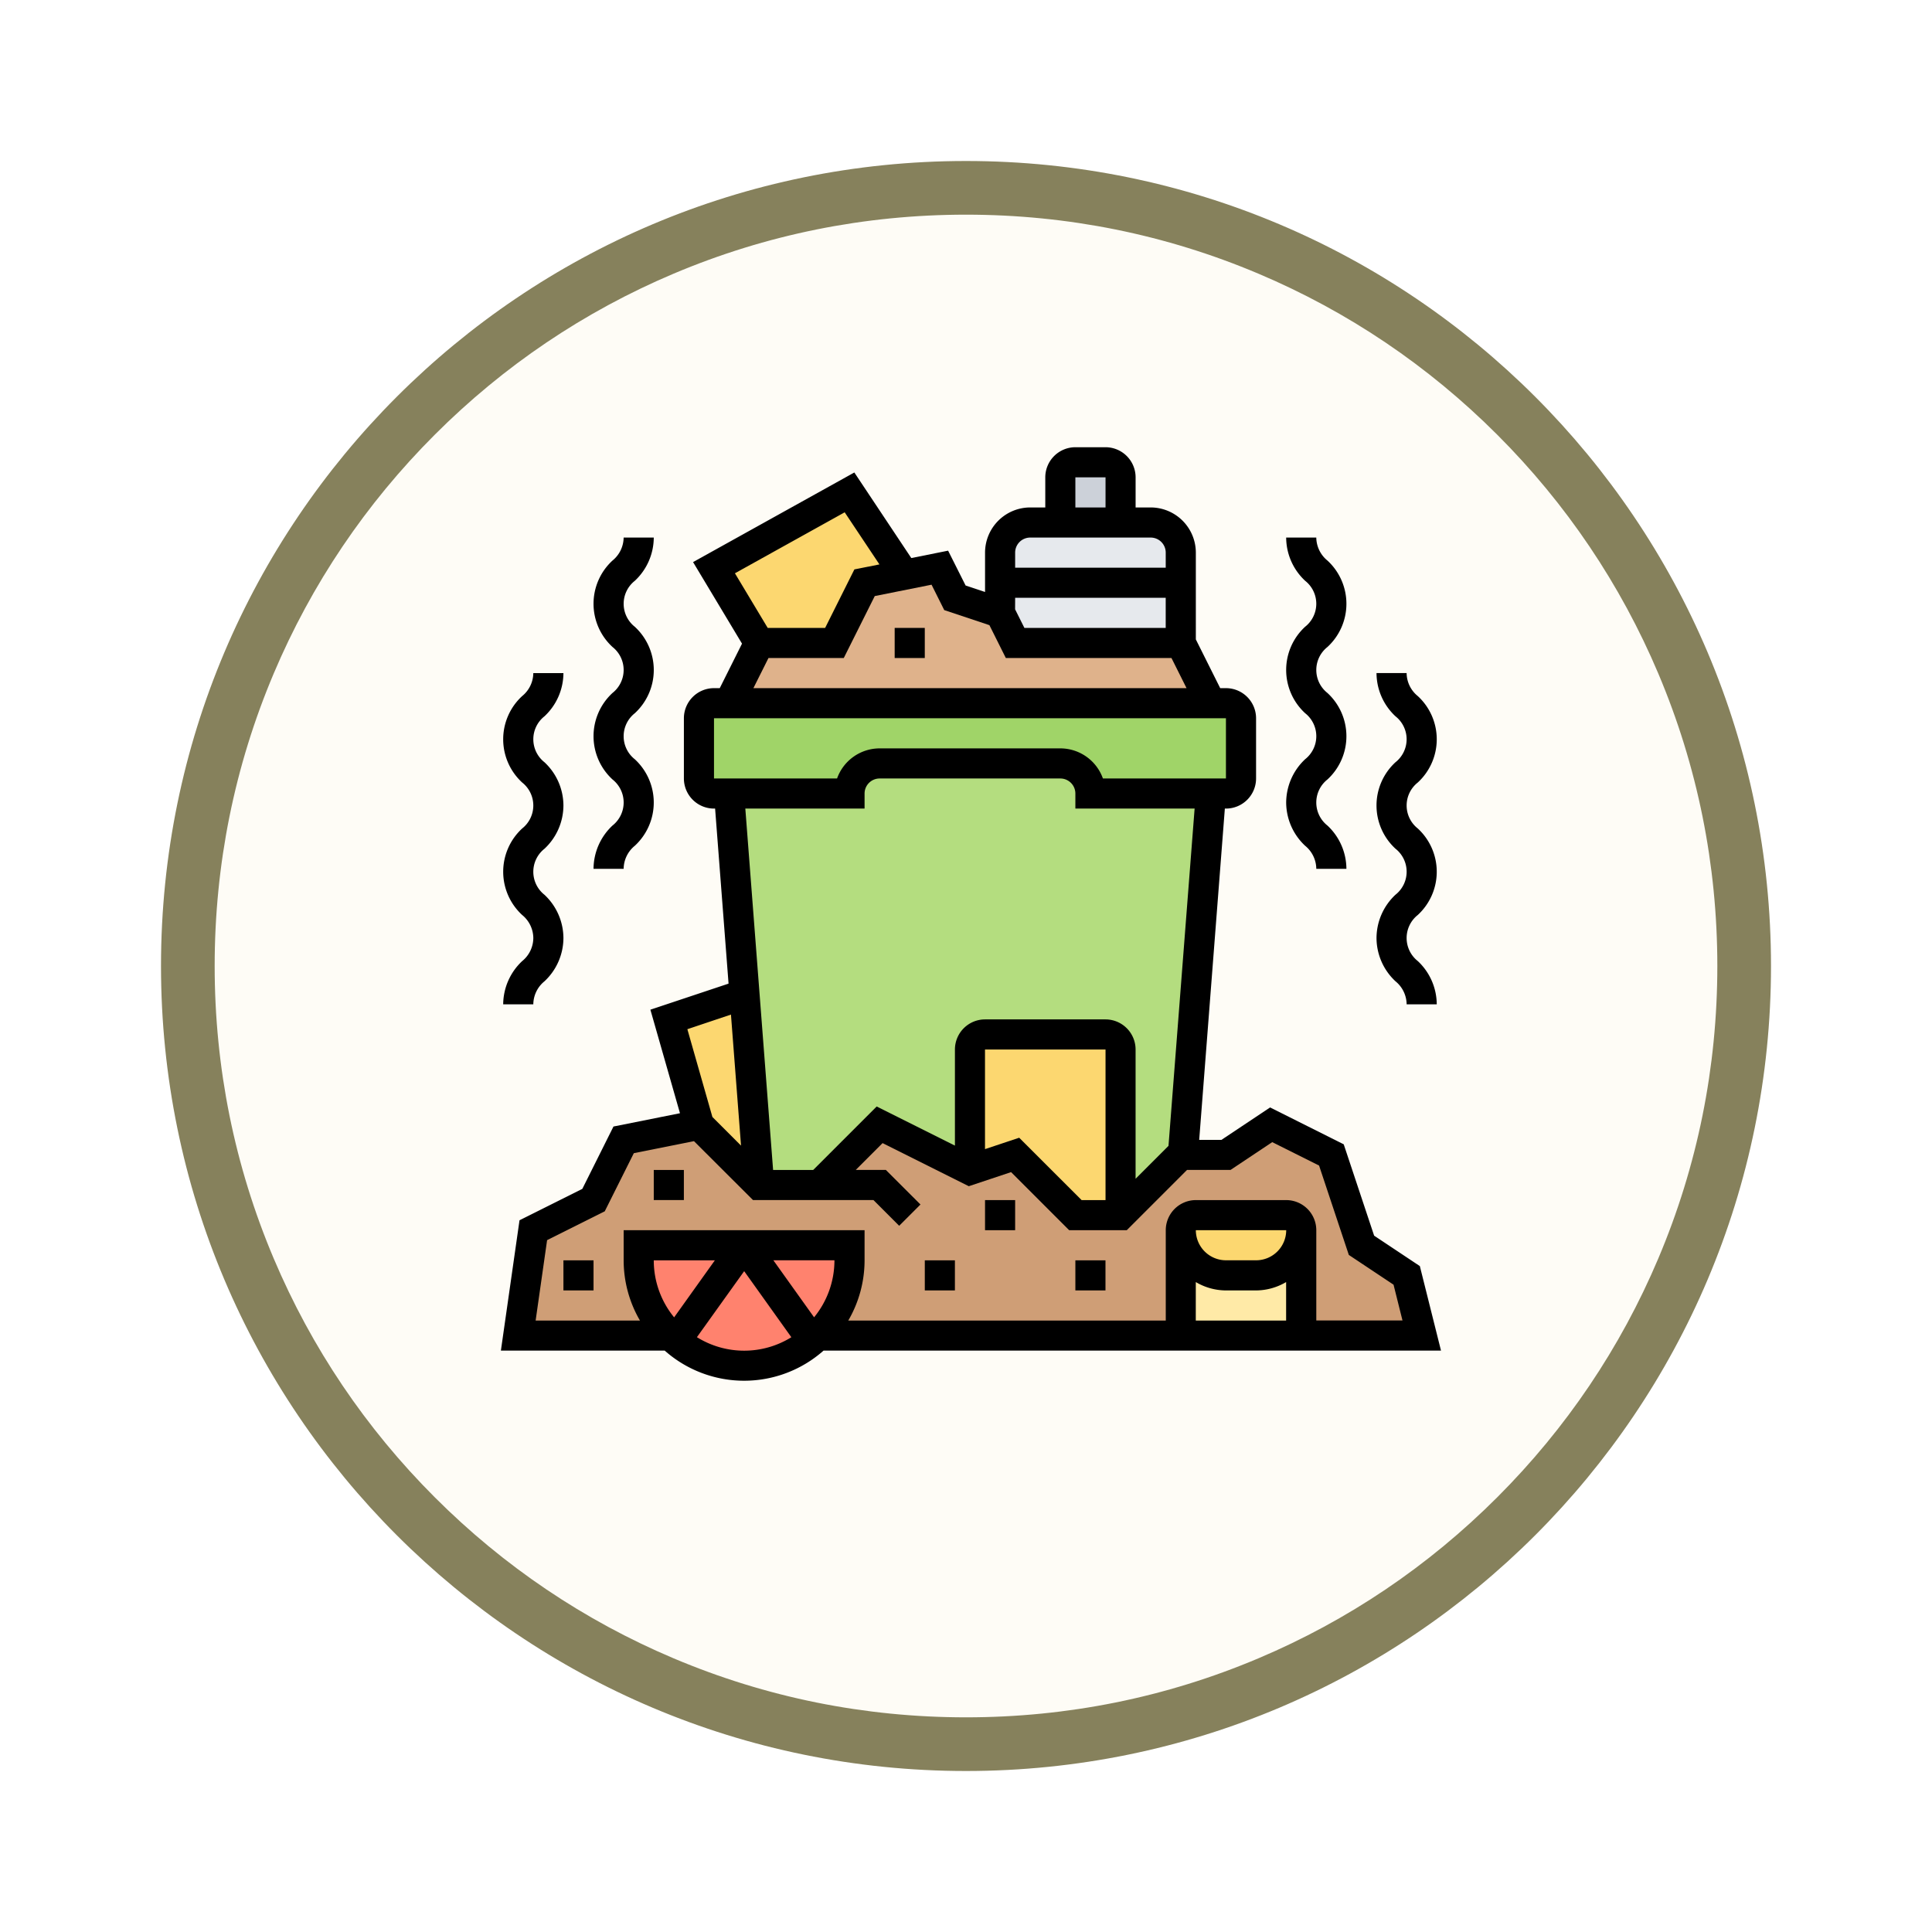 <svg xmlns="http://www.w3.org/2000/svg" xmlns:xlink="http://www.w3.org/1999/xlink" width="108" height="108" viewBox="0 0 108 108">
  <defs>
    <filter id="Fondo" x="0" y="0" width="108" height="108" filterUnits="userSpaceOnUse">
      <feOffset dy="3" input="SourceAlpha"/>
      <feGaussianBlur stdDeviation="3" result="blur"/>
      <feFlood flood-opacity="0.161"/>
      <feComposite operator="in" in2="blur"/>
      <feComposite in="SourceGraphic"/>
    </filter>
  </defs>
  <g id="Grupo_1168101" data-name="Grupo 1168101" transform="translate(-197.228 -9293)">
    <g id="Grupo_1163212" data-name="Grupo 1163212" transform="translate(206.228 9299)">
      <g id="Grupo_1158163" data-name="Grupo 1158163">
        <g transform="matrix(1, 0, 0, 1, -9, -6)" filter="url(#Fondo)">
          <g id="Fondo-2" data-name="Fondo" transform="translate(9 6)" fill="#fefcf6">
            <path d="M 45 88.5 C 39.127 88.5 33.43 87.35 28.068 85.082 C 22.889 82.891 18.236 79.755 14.241 75.759 C 10.245 71.764 7.109 67.111 4.918 61.932 C 2.65 56.57 1.5 50.873 1.5 45 C 1.5 39.127 2.65 33.43 4.918 28.068 C 7.109 22.889 10.245 18.236 14.241 14.241 C 18.236 10.245 22.889 7.109 28.068 4.918 C 33.43 2.65 39.127 1.5 45 1.5 C 50.873 1.5 56.57 2.65 61.932 4.918 C 67.111 7.109 71.764 10.245 75.759 14.241 C 79.755 18.236 82.891 22.889 85.082 28.068 C 87.35 33.43 88.5 39.127 88.5 45 C 88.5 50.873 87.35 56.57 85.082 61.932 C 82.891 67.111 79.755 71.764 75.759 75.759 C 71.764 79.755 67.111 82.891 61.932 85.082 C 56.57 87.35 50.873 88.5 45 88.5 Z" stroke="none"/>
            <path d="M 45 3 C 39.329 3 33.829 4.11 28.653 6.299 C 23.652 8.415 19.16 11.443 15.302 15.302 C 11.443 19.16 8.415 23.652 6.299 28.653 C 4.11 33.829 3 39.329 3 45 C 3 50.671 4.11 56.171 6.299 61.347 C 8.415 66.348 11.443 70.84 15.302 74.698 C 19.16 78.557 23.652 81.585 28.653 83.701 C 33.829 85.89 39.329 87 45 87 C 50.671 87 56.171 85.89 61.347 83.701 C 66.348 81.585 70.84 78.557 74.698 74.698 C 78.557 70.84 81.585 66.348 83.701 61.347 C 85.89 56.171 87 50.671 87 45 C 87 39.329 85.89 33.829 83.701 28.653 C 81.585 23.652 78.557 19.16 74.698 15.302 C 70.84 11.443 66.348 8.415 61.347 6.299 C 56.171 4.11 50.671 3 45 3 M 45 0 C 69.853 0 90 20.147 90 45 C 90 69.853 69.853 90 45 90 C 20.147 90 0 69.853 0 45 C 0 20.147 20.147 0 45 0 Z" stroke="none" fill="#86815c"/>
          </g>
        </g>
      </g>
    </g>
    <g id="basura" transform="translate(225.228 9318)">
      <g id="Grupo_1168099" data-name="Grupo 1168099" transform="translate(0.971 0.842)">
        <g id="Grupo_1168087" data-name="Grupo 1168087" transform="translate(30.302)">
          <path id="Trazado_1015469" data-name="Trazado 1015469" d="M40.52,1.842V4.367H37.153V1.842A.844.844,0,0,1,37.995,1h1.683A.844.844,0,0,1,40.52,1.842Z" transform="translate(-37.153 -1)" fill="#ccd1d9"/>
        </g>
        <g id="Grupo_1168088" data-name="Grupo 1168088" transform="translate(26.935 3.367)">
          <path id="Trazado_1015470" data-name="Trazado 1015470" d="M43.254,6.683v5.05H33.995l-.842-1.683V6.683A1.688,1.688,0,0,1,34.836,5H41.57A1.688,1.688,0,0,1,43.254,6.683Z" transform="translate(-33.153 -5)" fill="#e6e9ed"/>
        </g>
        <g id="Grupo_1168089" data-name="Grupo 1168089" transform="translate(10.942 1.683)">
          <path id="Trazado_1015471" data-name="Trazado 1015471" d="M21.728,3,24.8,7.6,22.57,8.05l-1.683,3.367H16.678L14.153,7.209Z" transform="translate(-14.153 -3)" fill="#fcd770"/>
        </g>
        <g id="Grupo_1168090" data-name="Grupo 1168090" transform="translate(11.784 5.892)">
          <path id="Trazado_1015472" data-name="Trazado 1015472" d="M31.146,12.209H40.4l1.683,3.367H15.153l1.683-3.367h4.209l1.683-3.367L24.959,8.4,26.937,8l.842,1.683,2.525.842Z" transform="translate(-15.153 -8)" fill="#dfb28b"/>
        </g>
        <g id="Grupo_1168091" data-name="Grupo 1168091" transform="translate(0 37.036)">
          <path id="Trazado_1015473" data-name="Trazado 1015473" d="M28.93,46.683,32.3,50.05h2.525l3.367-3.367h2.525L43.239,45l3.367,1.683,1.683,5.05,2.525,1.683.842,3.367H44.922V50.892a.844.844,0,0,0-.842-.842H39.03a.844.844,0,0,0-.842.842v5.892H17.9a5.859,5.859,0,0,0,1.768-4.209v-.842H7.887v.842a5.859,5.859,0,0,0,1.768,4.209h-8.5l.842-5.892,3.367-1.683,1.683-3.367L11.254,45l3.367,3.367h3.367L21.354,45l5.05,2.525Z" transform="translate(-1.153 -45)" fill="#cf9e76"/>
        </g>
        <g id="Grupo_1168092" data-name="Grupo 1168092" transform="translate(11.784 16.834)">
          <path id="Trazado_1015474" data-name="Trazado 1015474" d="M42.088,22.683l-1.566,20.2H40.4l-3.367,3.367V36.993a.844.844,0,0,0-.842-.842H29.462a.844.844,0,0,0-.842.842v6.734L23.57,41.2,20.2,44.568H16.836L16.012,33.9l-.859-11.22h6.734A1.7,1.7,0,0,1,23.57,21h10.1a1.688,1.688,0,0,1,1.683,1.683Z" transform="translate(-15.153 -21)" fill="#b4dd7f"/>
        </g>
        <g id="Grupo_1168093" data-name="Grupo 1168093" transform="translate(10.101 13.467)">
          <path id="Trazado_1015475" data-name="Trazado 1015475" d="M43.455,17.842v3.367a.844.844,0,0,1-.842.842H35.038a1.688,1.688,0,0,0-1.683-1.683h-10.1A1.7,1.7,0,0,0,21.57,22.05H13.995a.844.844,0,0,1-.842-.842V17.842A.844.844,0,0,1,13.995,17H42.613A.844.844,0,0,1,43.455,17.842Z" transform="translate(-13.153 -17)" fill="#a0d468"/>
        </g>
        <g id="Grupo_1168094" data-name="Grupo 1168094" transform="translate(8.417 29.738)">
          <path id="Trazado_1015476" data-name="Trazado 1015476" d="M15.378,36.33,16.2,46.995l-3.367-3.367-1.683-5.892Z" transform="translate(-11.153 -36.33)" fill="#fcd770"/>
        </g>
        <g id="Grupo_1168095" data-name="Grupo 1168095" transform="translate(25.252 31.985)">
          <path id="Trazado_1015477" data-name="Trazado 1015477" d="M31.153,46.575V39.842A.844.844,0,0,1,31.995,39h6.734a.844.844,0,0,1,.842.842V49.1H37.045l-3.367-3.367Z" transform="translate(-31.153 -39)" fill="#fcd770"/>
        </g>
        <g id="Grupo_1168096" data-name="Grupo 1168096" transform="translate(37.036 42.928)">
          <path id="Trazado_1015478" data-name="Trazado 1015478" d="M47.678,54.525h1.683A2.522,2.522,0,0,0,51.887,52v5.892H45.153V52A2.522,2.522,0,0,0,47.678,54.525Z" transform="translate(-45.153 -52)" fill="#ffeaa7"/>
        </g>
        <g id="Grupo_1168097" data-name="Grupo 1168097" transform="translate(37.036 42.086)">
          <path id="Trazado_1015479" data-name="Trazado 1015479" d="M51.887,51.842a2.522,2.522,0,0,1-2.525,2.525H47.678a2.522,2.522,0,0,1-2.525-2.525A.844.844,0,0,1,45.995,51h5.05A.844.844,0,0,1,51.887,51.842Z" transform="translate(-45.153 -51)" fill="#fcd770"/>
        </g>
        <g id="Grupo_1168098" data-name="Grupo 1168098" transform="translate(6.734 43.769)">
          <path id="Trazado_1015480" data-name="Trazado 1015480" d="M20.937,53v.842a5.892,5.892,0,1,1-11.784,0V53Z" transform="translate(-9.153 -53)" fill="#ff826e"/>
        </g>
      </g>
      <g id="Grupo_1168100" data-name="Grupo 1168100" transform="translate(0)">
        <path id="Trazado_1015481" data-name="Trazado 1015481" d="M18.035,50.5H52.553L51.37,45.775l-2.555-1.7-1.7-5.107L43,36.907l-2.72,1.812H39.036L40.47,20.2h.062a1.685,1.685,0,0,0,1.683-1.683V15.151a1.685,1.685,0,0,0-1.683-1.683h-.322l-1.362-2.724V5.892a2.528,2.528,0,0,0-2.525-2.525h-.842V1.683A1.685,1.685,0,0,0,33.8,0H32.115a1.685,1.685,0,0,0-1.683,1.683V3.367H29.59a2.528,2.528,0,0,0-2.525,2.525v2.2l-1.087-.362L25,5.783l-2.058.412L19.758,1.412,10.743,6.421l2.736,4.559-1.244,2.488h-.322a1.685,1.685,0,0,0-1.683,1.683v3.367A1.685,1.685,0,0,0,11.913,20.2h.062l.752,9.784L8.357,31.442l1.654,5.788-3.717.743L4.552,41.459,1.041,43.214,0,50.5H9.158a6.694,6.694,0,0,0,8.878,0Zm-7.076-.752L13.6,46.059l2.637,3.693a5,5,0,0,1-5.274,0Zm6.549-1.11-2.277-3.188h3.415a5.026,5.026,0,0,1-1.138,3.188ZM8.546,45.453h3.415L9.684,48.641A5.026,5.026,0,0,1,8.546,45.453Zm30.3,1.215a3.332,3.332,0,0,0,1.683.468h1.683a3.332,3.332,0,0,0,1.683-.468V48.82h-5.05Zm0-2.9H43.9a1.685,1.685,0,0,1-1.683,1.683H40.531A1.686,1.686,0,0,1,38.848,43.769ZM28.747,8.417h8.417V10.1h-7.9l-.52-1.04Zm3.367-6.734H33.8V3.367H32.114ZM29.589,5.05h6.734a.842.842,0,0,1,.842.842v.842H28.747V5.892A.843.843,0,0,1,29.589,5.05ZM19.219,3.638l1.942,2.913-1.4.279L18.126,10.1H14.915L13.083,7.047Zm-4.261,8.146h4.209L20.9,8.32l3.174-.635.71,1.42,2.525.842.918,1.837h9.259l.842,1.683H14.116Zm-3.045,3.367H40.531v3.367H33.654a2.53,2.53,0,0,0-2.381-1.683h-10.1a2.53,2.53,0,0,0-2.381,1.683H11.913ZM20.33,20.2V19.36a.842.842,0,0,1,.842-.842h10.1a.842.842,0,0,1,.842.842V20.2H38.78l-1.46,18.854-1.84,1.84V33.669A1.685,1.685,0,0,0,33.8,31.985H27.064a1.685,1.685,0,0,0-1.683,1.683V39.04l-4.374-2.187-3.55,3.55H15.217L13.664,20.2ZM33.8,42.086H32.463L28.974,38.6l-1.912.637V33.669H33.8v8.417ZM12.861,31.715l.563,7.325-1.6-1.6-1.4-4.907ZM2.583,44.325l3.223-1.612,1.625-3.249,3.363-.673,3.3,3.294h6.734l1.437,1.437,1.19-1.19L21.52,40.4H19.837l1.5-1.5,4.82,2.41,2.363-.788,3.246,3.246h3.222L38.355,40.4h2.432l2.332-1.554,2.618,1.309L47.4,45.151,49.9,46.815l.5,2H45.582v-5.05A1.685,1.685,0,0,0,43.9,42.086h-5.05a1.685,1.685,0,0,0-1.683,1.683v5.05H19.419a6.683,6.683,0,0,0,.911-3.367V43.769H6.863v1.683a6.683,6.683,0,0,0,.911,3.367H1.942Z" transform="translate(0)"/>
        <path id="Trazado_1015482" data-name="Trazado 1015482" d="M4.153,54H5.836v1.683H4.153Z" transform="translate(-0.657 -8.547)"/>
        <path id="Trazado_1015483" data-name="Trazado 1015483" d="M10.153,48h1.683v1.683H10.153Z" transform="translate(-1.607 -7.598)"/>
        <path id="Trazado_1015484" data-name="Trazado 1015484" d="M28.153,54h1.683v1.683H28.153Z" transform="translate(-4.456 -8.547)"/>
        <path id="Trazado_1015485" data-name="Trazado 1015485" d="M32.153,50h1.683v1.683H32.153Z" transform="translate(-5.089 -7.914)"/>
        <path id="Trazado_1015486" data-name="Trazado 1015486" d="M38.153,54h1.683v1.683H38.153Z" transform="translate(-6.039 -8.547)"/>
        <path id="Trazado_1015487" data-name="Trazado 1015487" d="M.153,33.518H1.836a1.683,1.683,0,0,1,.623-1.288A3.324,3.324,0,0,0,3.52,29.812a3.33,3.33,0,0,0-1.061-2.42,1.638,1.638,0,0,1,0-2.571A3.325,3.325,0,0,0,3.52,22.4a3.318,3.318,0,0,0-1.061-2.417,1.635,1.635,0,0,1,0-2.567A3.323,3.323,0,0,0,3.52,15H1.836a1.676,1.676,0,0,1-.622,1.284,3.282,3.282,0,0,0,0,4.833,1.637,1.637,0,0,1,0,2.569,3.287,3.287,0,0,0,0,4.837,1.683,1.683,0,0,1,.623,1.288A1.678,1.678,0,0,1,1.214,31.1,3.337,3.337,0,0,0,.153,33.518Z" transform="translate(-0.024 -2.374)"/>
        <path id="Trazado_1015488" data-name="Trazado 1015488" d="M6.153,24.518H7.836a1.683,1.683,0,0,1,.623-1.288,3.289,3.289,0,0,0,0-4.838,1.638,1.638,0,0,1,0-2.571,3.284,3.284,0,0,0,0-4.835,1.635,1.635,0,0,1,0-2.567A3.323,3.323,0,0,0,9.52,6H7.836a1.676,1.676,0,0,1-.622,1.284,3.282,3.282,0,0,0,0,4.833,1.637,1.637,0,0,1,0,2.569,3.287,3.287,0,0,0,0,4.837,1.641,1.641,0,0,1,0,2.574A3.337,3.337,0,0,0,6.153,24.518Z" transform="translate(-0.974 -0.95)"/>
        <path id="Trazado_1015489" data-name="Trazado 1015489" d="M58.153,29.812a3.324,3.324,0,0,0,1.061,2.418,1.683,1.683,0,0,1,.623,1.288H61.52a3.33,3.33,0,0,0-1.061-2.42,1.641,1.641,0,0,1,0-2.574,3.287,3.287,0,0,0,0-4.837,1.637,1.637,0,0,1,0-2.569,3.282,3.282,0,0,0,0-4.833A1.677,1.677,0,0,1,59.836,15H58.153a3.318,3.318,0,0,0,1.061,2.417,1.635,1.635,0,0,1,0,2.567,3.284,3.284,0,0,0,0,4.835,1.638,1.638,0,0,1,0,2.571A3.328,3.328,0,0,0,58.153,29.812Z" transform="translate(-9.205 -2.375)"/>
        <path id="Trazado_1015490" data-name="Trazado 1015490" d="M52.153,20.812a3.324,3.324,0,0,0,1.061,2.418,1.683,1.683,0,0,1,.623,1.288H55.52a3.33,3.33,0,0,0-1.061-2.42,1.641,1.641,0,0,1,0-2.574,3.287,3.287,0,0,0,0-4.837,1.637,1.637,0,0,1,0-2.569,3.282,3.282,0,0,0,0-4.833A1.685,1.685,0,0,1,53.836,6H52.153a3.318,3.318,0,0,0,1.061,2.417,1.635,1.635,0,0,1,0,2.567,3.284,3.284,0,0,0,0,4.835,1.638,1.638,0,0,1,0,2.571A3.336,3.336,0,0,0,52.153,20.812Z" transform="translate(-8.255 -0.95)"/>
        <path id="Trazado_1015491" data-name="Trazado 1015491" d="M26.153,12h1.683v1.683H26.153Z" transform="translate(-4.14 -1.899)"/>
      </g>
    </g>
  </g>
</svg>

